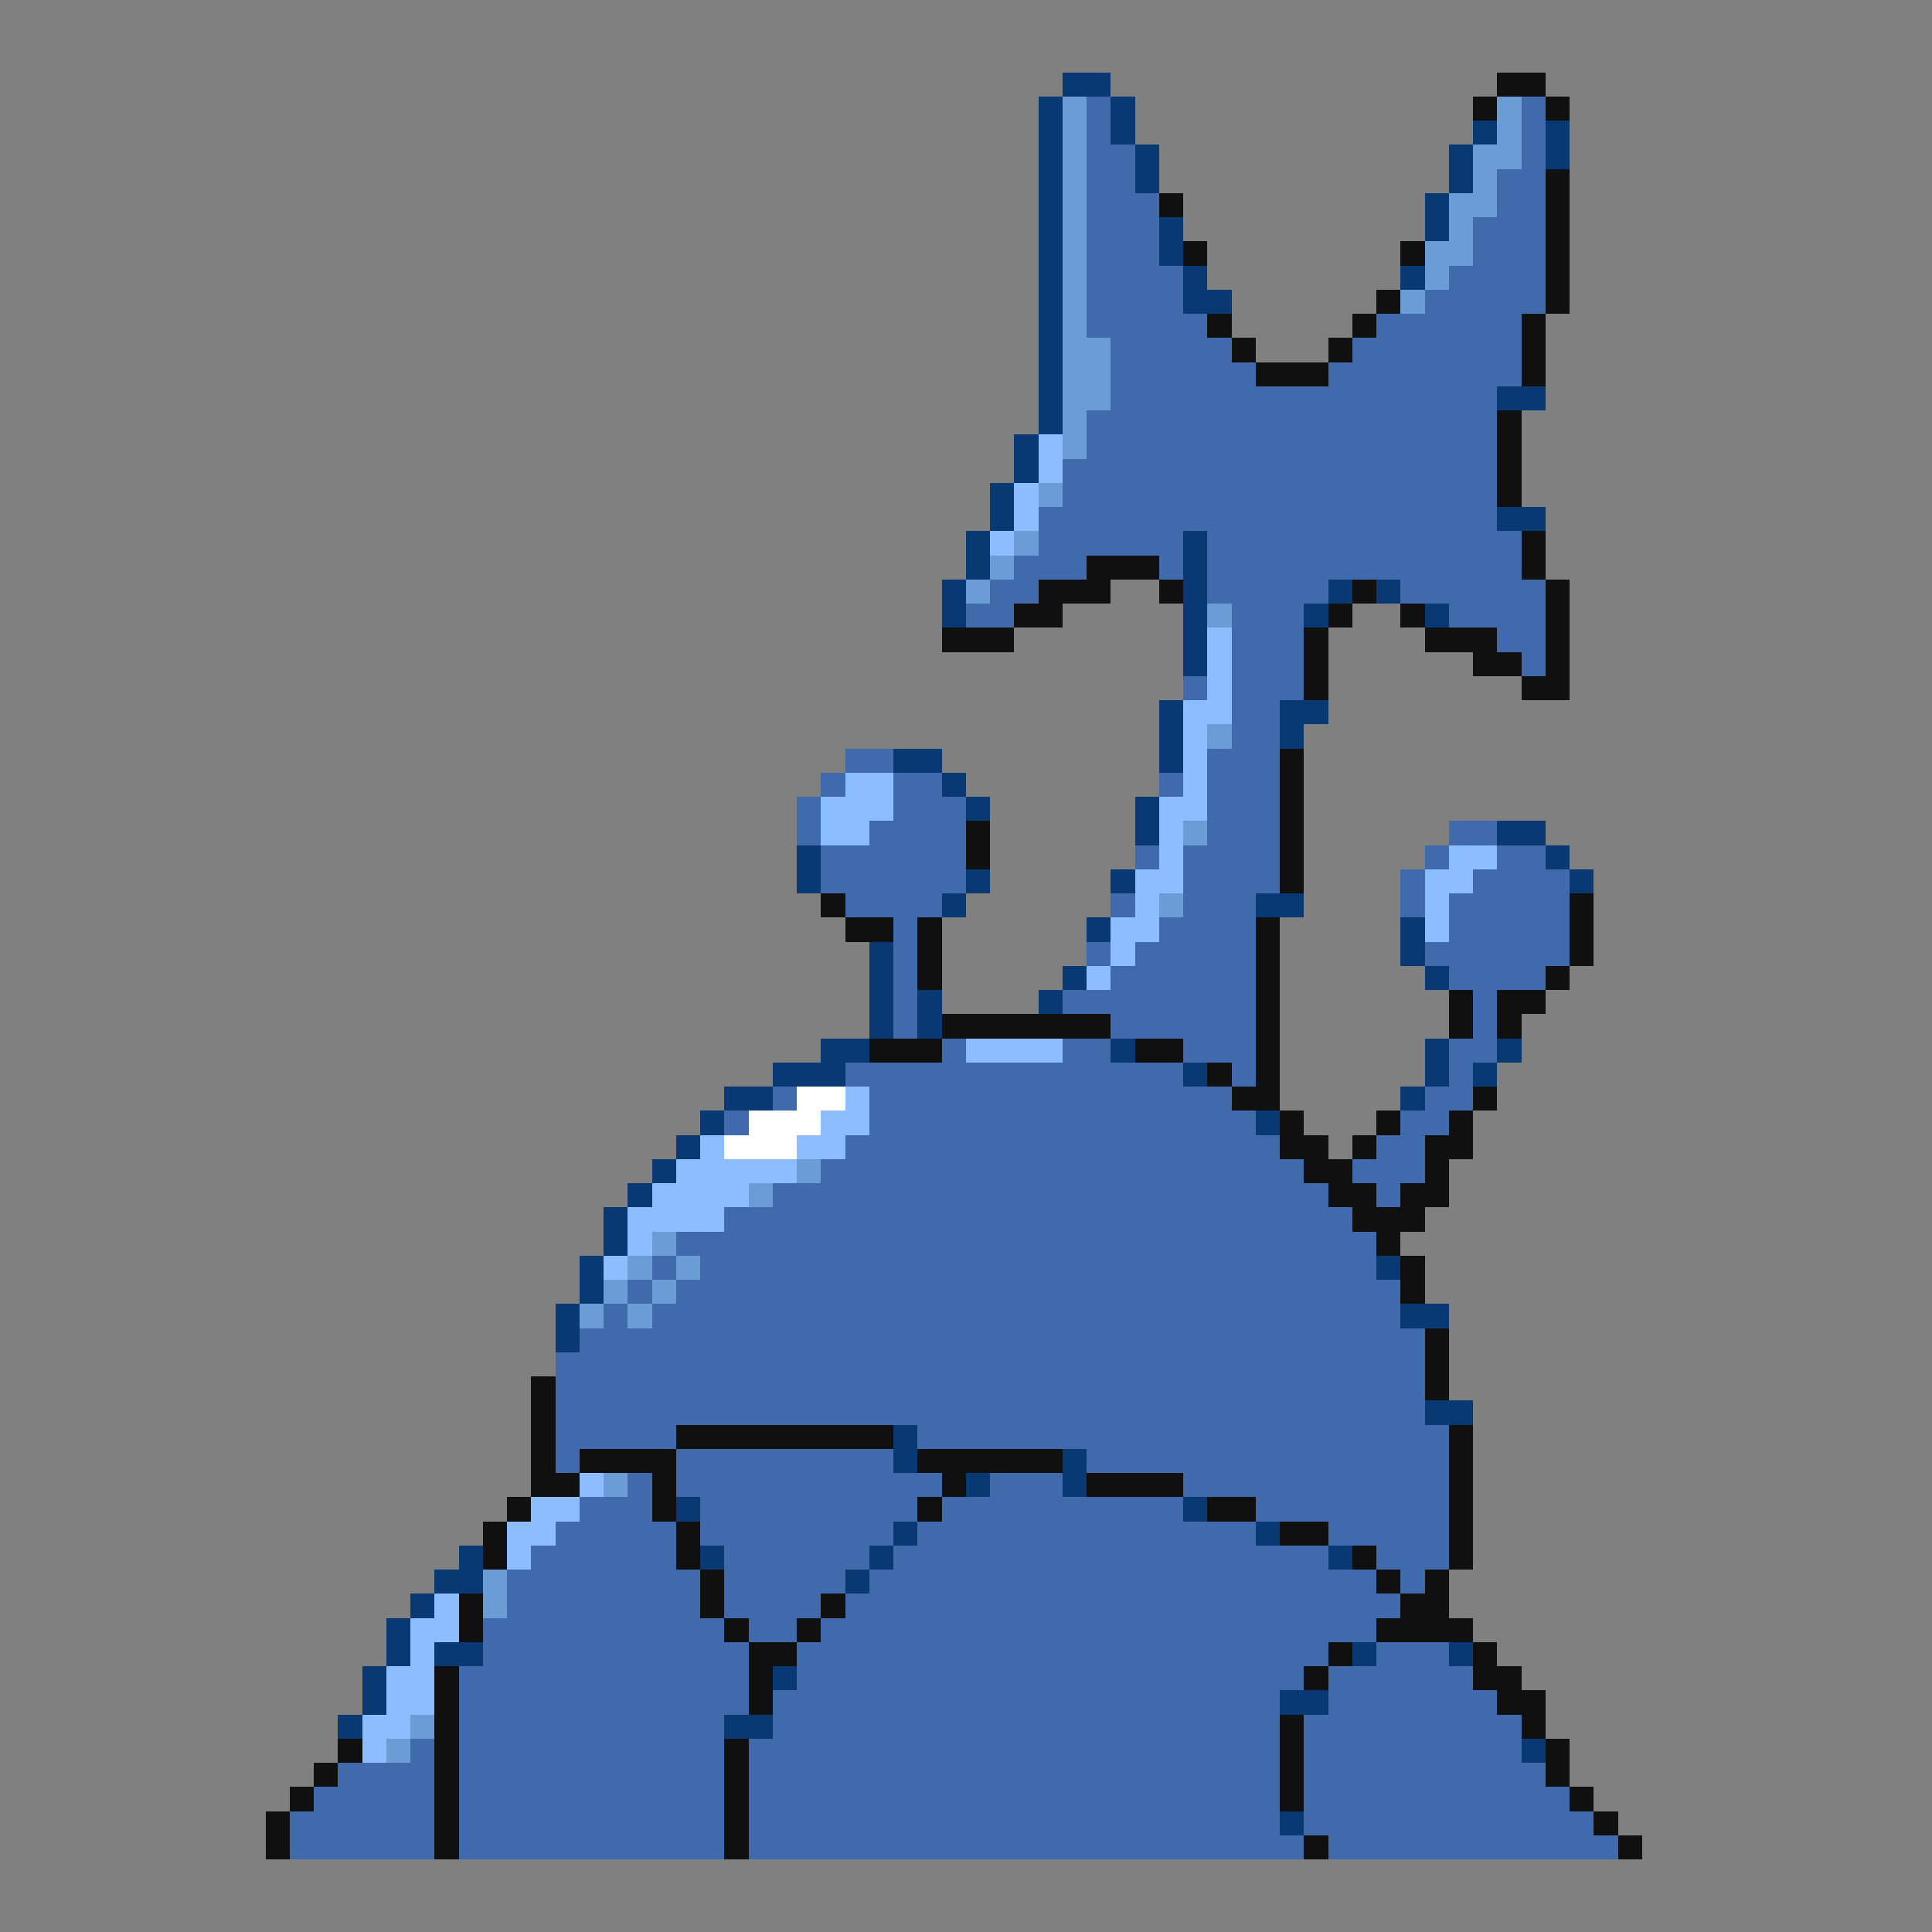 <svg xmlns="http://www.w3.org/2000/svg" viewBox="0 -0.5 80 80" shape-rendering="crispEdges">
<rect x="0" y="-0.5" width="80" height="80" fill="#808080" stroke="none"/>
<path stroke="#083973" d="M44 3h2M43 4h1M46 4h1M43 5h1M46 5h1M61 5h1M64 5h1M43 6h1M47 6h1M60 6h1M64 6h1M43 7h1M47 7h1M60 7h1M43 8h1M59 8h1M43 9h1M48 9h1M59 9h1M43 10h1M48 10h1M43 11h1M49 11h1M58 11h1M43 12h1M49 12h2M43 13h1M43 14h1M43 15h1M43 16h1M62 16h2M43 17h1M42 18h1M42 19h1M41 20h1M41 21h1M62 21h2M40 22h1M49 22h1M40 23h1M49 23h1M39 24h1M49 24h1M55 24h1M57 24h1M39 25h1M49 25h1M54 25h1M59 25h1M49 26h1M49 27h1M48 29h1M53 29h2M48 30h1M53 30h1M37 31h2M48 31h1M39 32h1M40 33h1M47 33h1M47 34h1M62 34h2M33 35h1M64 35h1M33 36h1M40 36h1M46 36h1M65 36h1M39 37h1M52 37h2M45 38h1M58 38h1M36 39h1M58 39h1M36 40h1M44 40h1M59 40h1M36 41h1M38 41h1M43 41h1M36 42h1M38 42h1M34 43h2M46 43h1M59 43h1M62 43h1M32 44h3M49 44h1M59 44h1M61 44h1M30 45h2M58 45h1M29 46h1M52 46h1M28 47h1M27 48h1M26 49h1M25 50h1M25 51h1M24 52h1M57 52h1M24 53h1M23 54h1M58 54h2M23 55h1M59 58h2M37 59h1M37 60h1M44 60h1M40 61h1M44 61h1M28 62h1M49 62h1M37 63h1M52 63h1M19 64h1M29 64h1M36 64h1M55 64h1M18 65h2M35 65h1M17 66h1M16 67h1M16 68h1M18 68h2M56 68h1M60 68h1M15 69h1M32 69h1M15 70h1M53 70h2M14 71h1M30 71h2M63 72h1M53 75h1" />
<path stroke="#101010" d="M62 3h2M61 4h1M64 4h1M64 7h1M48 8h1M64 8h1M64 9h1M49 10h1M58 10h1M64 10h1M64 11h1M57 12h1M64 12h1M50 13h1M56 13h1M63 13h1M51 14h1M55 14h1M63 14h1M52 15h3M63 15h1M62 17h1M62 18h1M62 19h1M62 20h1M63 22h1M45 23h3M63 23h1M43 24h3M48 24h1M56 24h1M64 24h1M42 25h2M55 25h1M58 25h1M64 25h1M39 26h3M54 26h1M59 26h3M64 26h1M54 27h1M61 27h2M64 27h1M54 28h1M63 28h2M53 31h1M53 32h1M53 33h1M40 34h1M53 34h1M40 35h1M53 35h1M53 36h1M34 37h1M65 37h1M35 38h2M38 38h1M52 38h1M65 38h1M38 39h1M52 39h1M65 39h1M38 40h1M52 40h1M64 40h1M52 41h1M60 41h1M62 41h2M39 42h7M52 42h1M60 42h1M62 42h1M36 43h3M47 43h2M52 43h1M50 44h1M52 44h1M51 45h2M61 45h1M53 46h1M57 46h1M60 46h1M53 47h2M56 47h1M59 47h2M54 48h2M59 48h1M55 49h2M58 49h2M56 50h3M57 51h1M58 52h1M58 53h1M59 55h1M59 56h1M22 57h1M59 57h1M22 58h1M22 59h1M28 59h9M60 59h1M22 60h1M24 60h4M38 60h6M60 60h1M22 61h2M27 61h1M39 61h1M45 61h4M60 61h1M21 62h1M27 62h1M38 62h1M50 62h2M60 62h1M20 63h1M28 63h1M53 63h2M60 63h1M20 64h1M28 64h1M56 64h1M60 64h1M29 65h1M57 65h1M59 65h1M19 66h1M29 66h1M34 66h1M58 66h2M19 67h1M30 67h1M33 67h1M57 67h4M31 68h2M55 68h1M61 68h1M18 69h1M31 69h1M54 69h1M61 69h2M18 70h1M31 70h1M62 70h2M18 71h1M53 71h1M63 71h1M14 72h1M18 72h1M30 72h1M53 72h1M64 72h1M13 73h1M18 73h1M30 73h1M53 73h1M64 73h1M12 74h1M18 74h1M30 74h1M53 74h1M65 74h1M11 75h1M18 75h1M30 75h1M66 75h1M11 76h1M18 76h1M30 76h1M54 76h1M67 76h1" />
<path stroke="#6a9cd5" d="M44 4h1M62 4h1M44 5h1M62 5h1M44 6h1M61 6h2M44 7h1M61 7h1M44 8h1M60 8h2M44 9h1M60 9h1M44 10h1M59 10h2M44 11h1M59 11h1M44 12h1M58 12h1M44 13h1M44 14h2M44 15h2M44 16h2M44 17h1M44 18h1M43 20h1M42 22h1M41 23h1M40 24h1M50 25h1M50 30h1M49 34h1M48 37h1M33 48h1M31 49h1M27 51h1M26 52h1M28 52h1M25 53h1M27 53h1M24 54h1M26 54h1M25 61h1M20 65h1M20 66h1M17 71h1M16 72h1" />
<path stroke="#416aac" d="M45 4h1M63 4h1M45 5h1M63 5h1M45 6h2M63 6h1M45 7h2M62 7h2M45 8h3M62 8h2M45 9h3M61 9h3M45 10h3M61 10h3M45 11h4M60 11h4M45 12h4M59 12h5M45 13h5M57 13h6M46 14h5M56 14h7M46 15h6M55 15h8M46 16h16M45 17h17M45 18h17M44 19h18M44 20h18M43 21h19M43 22h6M50 22h13M42 23h3M48 23h1M50 23h13M41 24h2M50 24h5M58 24h6M40 25h2M51 25h3M60 25h4M51 26h3M62 26h2M51 27h3M63 27h1M49 28h1M51 28h3M51 29h2M51 30h2M35 31h2M50 31h3M34 32h1M37 32h2M48 32h1M50 32h3M33 33h1M37 33h3M50 33h3M33 34h1M36 34h4M50 34h3M60 34h2M34 35h6M47 35h1M49 35h4M59 35h1M62 35h2M34 36h6M49 36h4M58 36h1M61 36h4M35 37h4M46 37h1M49 37h3M58 37h1M60 37h5M37 38h1M48 38h4M60 38h5M37 39h1M45 39h1M47 39h5M59 39h6M37 40h1M46 40h6M60 40h4M37 41h1M44 41h8M61 41h1M37 42h1M46 42h6M61 42h1M39 43h1M44 43h2M49 43h3M60 43h2M35 44h14M51 44h1M60 44h1M32 45h1M36 45h15M59 45h2M30 46h1M36 46h16M58 46h2M35 47h18M57 47h2M34 48h20M56 48h3M32 49h23M57 49h1M30 50h26M28 51h29M27 52h1M29 52h28M26 53h1M28 53h30M25 54h1M27 54h31M24 55h35M23 56h36M23 57h36M23 58h36M23 59h5M38 59h22M23 60h1M28 60h9M45 60h15M26 61h1M28 61h11M41 61h3M49 61h11M24 62h3M29 62h9M39 62h10M52 62h8M23 63h5M29 63h8M38 63h14M55 63h5M22 64h6M30 64h6M37 64h18M57 64h3M21 65h8M30 65h5M36 65h21M58 65h1M21 66h8M30 66h4M35 66h23M20 67h10M31 67h2M34 67h23M20 68h11M33 68h22M57 68h3M19 69h12M33 69h21M55 69h6M19 70h12M32 70h21M55 70h7M19 71h11M32 71h21M54 71h9M17 72h1M19 72h11M31 72h22M54 72h9M14 73h4M19 73h11M31 73h22M54 73h10M13 74h5M19 74h11M31 74h22M54 74h11M12 75h6M19 75h11M31 75h22M54 75h12M12 76h6M19 76h11M31 76h23M55 76h12" />
<path stroke="#8bbdff" d="M43 18h1M43 19h1M42 20h1M42 21h1M41 22h1M50 26h1M50 27h1M50 28h1M49 29h2M49 30h1M49 31h1M35 32h2M49 32h1M34 33h3M48 33h2M34 34h2M48 34h1M48 35h1M60 35h2M47 36h2M59 36h2M47 37h1M59 37h1M46 38h2M59 38h1M46 39h1M45 40h1M40 43h4M35 45h1M34 46h2M29 47h1M33 47h2M28 48h5M27 49h4M26 50h4M26 51h1M25 52h1M24 61h1M22 62h2M21 63h2M21 64h1M18 66h1M17 67h2M17 68h1M16 69h2M16 70h2M15 71h2M15 72h1" />
<path stroke="#ffffff" d="M33 45h2M31 46h3M30 47h3" />
</svg>